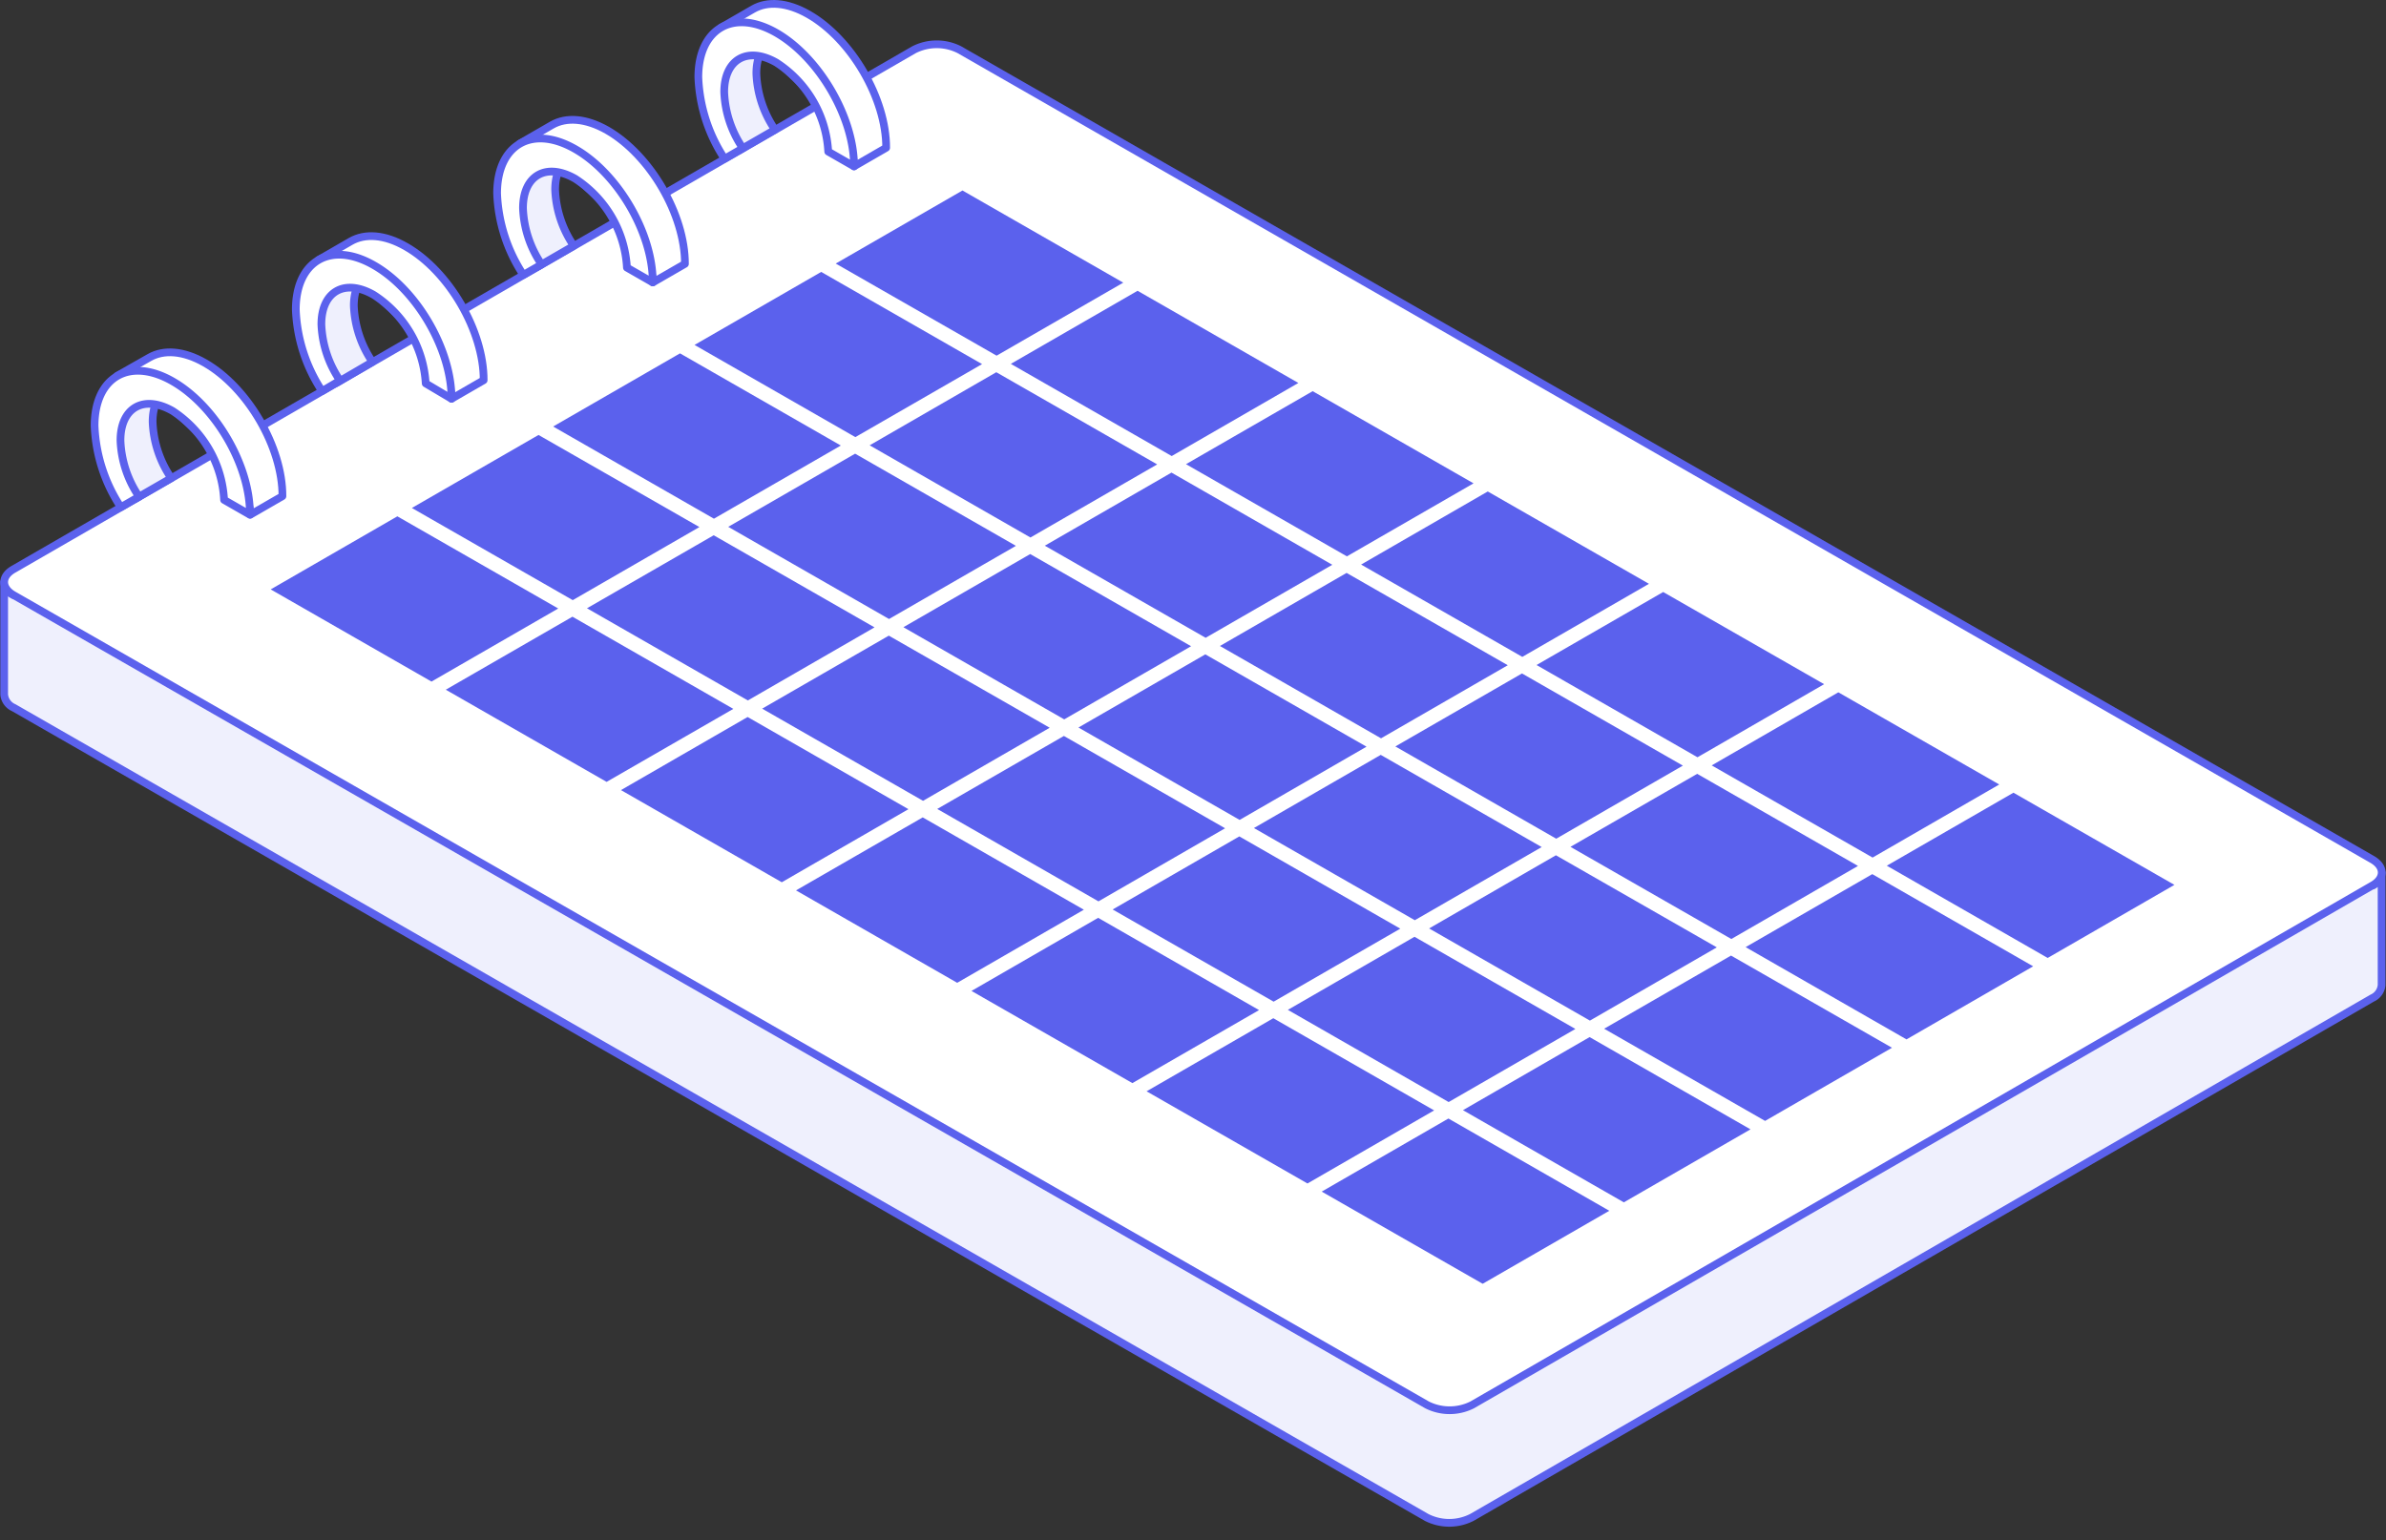 <svg width="175" height="113" fill="none" xmlns="http://www.w3.org/2000/svg"><rect width="100%" height="100%" fill="#333333" stroke="none"/><path d="M174.036 64.962L1.003 43.662a1.177 1.177 0 0 1-.697-.961v8.253a1.165 1.165 0 0 0 .697.962l103.633 59.409a3.667 3.667 0 0 0 3.315 0l66.045-38.104a1.158 1.158 0 0 0 .681-.945v-8.253a1.159 1.159 0 0 1-.641.94z" fill="#EFF0FD" stroke="#5B61ED" stroke-width=".566" stroke-linejoin="round"/><path d="M173.996 63.055c.919.529.924 1.384 0 1.907l-66.016 38.104a3.686 3.686 0 0 1-3.316 0L1.003 43.662c-.924-.528-.93-1.383 0-1.907l66.04-38.11a3.683 3.683 0 0 1 3.32 0l103.633 59.41z" fill="#fff" stroke="#5B61ED" stroke-width=".566" stroke-linejoin="round"/><path d="M54.834 52.602l-9.289 5.362 11.794 6.762 9.29-5.362-11.795-6.762zm29.262 27.46l11.8 6.762 9.29-5.361L93.391 74.7l-9.295 5.361zM67.677 59.966l-9.294 5.356 11.822 6.78 9.29-5.362-11.818-6.774zm12.866 7.37l-9.29 5.362 11.801 6.762 9.29-5.356-11.8-6.768zm30.044-18.532l-11.822-6.773-9.29 5.361 11.817 6.774 9.295-5.362zm12.843 7.365l-11.8-6.762-9.289 5.355 11.8 6.768 9.289-5.361zM41.986 45.243l-9.29 5.356 11.795 6.762 9.295-5.355-11.8-6.763zM63.784 32.67l11.794 6.762 9.295-5.362-11.8-6.762-9.29 5.362zm12.848 7.364l11.795 6.757 9.289-5.356-11.794-6.763-9.29 5.362zm9.307-6.577l9.289-5.361-11.794-6.763-9.295 5.362 11.8 6.762zm25.714 14.734l9.289-5.36-11.823-6.775-9.289 5.362 11.823 6.773zm-12.866-7.375l9.289-5.356-11.8-6.762-9.289 5.356 11.8 6.762zM82.385 20.737l-11.794-6.762-9.295 5.361 11.8 6.757 9.289-5.356zm42.116 34.819l9.29-5.362-11.806-6.762-9.289 5.356 11.805 6.768zm10.332-4.766l-9.289 5.362 11.8 6.762 9.29-5.361-11.801-6.762zm-19.649 11.337l11.8 6.762 9.289-5.361-11.794-6.757-9.295 5.356zM72.03 26.712l-11.8-6.763-9.29 5.356 11.795 6.763 9.295-5.356zM43.051 44.625l11.8 6.762 9.29-5.361-11.795-6.757-9.294 5.356zM61.67 32.686l-11.795-6.762-9.306 5.367 11.794 6.762 9.307-5.367zM29.143 37.88l-9.289 5.36 11.794 6.763 9.295-5.361-11.8-6.763zm22.155.787l-11.8-6.757-9.29 5.356 11.8 6.762 9.29-5.361zm2.114-.017l11.795 6.762 9.306-5.367-11.795-6.762-9.306 5.367zM76.99 53.39l-11.8-6.757-9.29 5.356 11.8 6.762 9.29-5.361zm12.865 7.375l-11.823-6.773-9.29 5.355 11.824 6.78 9.289-5.362zm12.849 7.365l-11.806-6.768-9.29 5.361 11.806 6.763 9.29-5.356zm-8.247 5.957l11.794 6.763 9.295-5.362-11.8-6.762-9.289 5.361zm10.36-5.974l11.795 6.762 9.306-5.373-11.8-6.756-9.301 5.367zM66.26 46.014l11.795 6.762 9.306-5.367-11.8-6.762-9.3 5.367zm46.815 16.129l-11.805-6.762-9.301 5.367 11.8 6.762 9.306-5.367zm-12.848-7.363l-11.823-6.774-9.306 5.367 11.822 6.779 9.307-5.373zM96.94 87.42l11.805 6.763 9.289-5.356-11.8-6.768-9.294 5.362zm50.736-29.265l-9.289 5.356 11.8 6.768 9.295-5.362-11.806-6.762zm-30.021 17.316l11.805 6.763 9.307-5.367-11.806-6.763-9.306 5.367zm10.377-5.986l11.8 6.768 9.29-5.361-11.8-6.763-9.29 5.356zM107.3 81.446l11.8 6.762 9.289-5.355-11.8-6.768-9.289 5.361z" fill="#5B61ED"/><path d="M79.103 20.467c.125-.073.187-.152.187-.236 0-.085-.062-.169-.192-.242a.825.825 0 0 0-.425-.113.798.798 0 0 0-.414.107l-.482.276c-.13.073-.192.158-.192.242 0 .084.062.169.192.242a.827.827 0 0 0 .425.112.804.804 0 0 0 .414-.112l.487-.276zm-.923.192a.355.355 0 0 1-.182-.046.119.119 0 0 1-.074-.1c0-.035.029-.074.085-.102l.5-.287a.377.377 0 0 1 .362 0 .12.12 0 0 1 .074.101c0 .04-.029.073-.085.107l-.5.287a.331.331 0 0 1-.175.04h-.005zm1.904-.079l-.011-.012-.216-.123-.028-.012-.272-.056-.04.006-.153.095-.006.017.006.006.227.073.006.006-.006.005-.998.574-.005.011.011.012.204.123h.045l1.23-.709.006-.016zm11.67 7.139c.124-.073.187-.152.187-.236 0-.085-.063-.17-.193-.242a.827.827 0 0 0-.425-.113.799.799 0 0 0-.408.107l-.482.276c-.128.075-.193.155-.193.242 0 .086.065.167.193.242a.821.821 0 0 0 .425.112.798.798 0 0 0 .414-.112l.482-.276zm-.918.191a.354.354 0 0 1-.182-.045.118.118 0 0 1-.073-.101.14.14 0 0 1 .085-.101l.498-.287a.405.405 0 0 1 .182-.05.354.354 0 0 1 .181.044.12.12 0 0 1 .074.101c0 .04-.029.073-.085.107l-.5.287a.324.324 0 0 1-.18.045zm2.068.05a.407.407 0 0 0-.164-.157.814.814 0 0 0-.25-.095.705.705 0 0 0-.26 0 .605.605 0 0 0-.233.067l-.085.05.21.125h.091l.147-.04c.056.001.11.017.159.045.045 0 .068.056.068.09l-.057.09c-.14.047-.288.068-.436.062h-.89l-.17.096.8.461h.044l.176-.101-.482-.276h.709c.095-.004.19-.015.283-.034a.714.714 0 0 0 .199-.067.286.286 0 0 0 .187-.146.15.15 0 0 0-.046-.17zm11.715 7.129c.125-.073.187-.152.187-.237 0-.084-.062-.168-.192-.242a.834.834 0 0 0-.426-.112.793.793 0 0 0-.408.107l-.481.275c-.129.075-.193.156-.193.242 0 .09.062.17.193.242a.832.832 0 0 0 .838 0l.482-.275zm-.924.19a.354.354 0 0 1-.181-.044.122.122 0 0 1-.074-.101c0-.034.029-.074.085-.102l.499-.287a.378.378 0 0 1 .363 0 .121.121 0 0 1 .074.102c0 .04-.029.073-.085.107l-.499.286a.334.334 0 0 1-.159.04h-.023zm1.502-.309h-.039l-.176.102.419.242h-.549l-.04.146h.136c.062.034.079.079.051.13a.297.297 0 0 1-.113.095.438.438 0 0 1-.148.056.289.289 0 0 1-.226 0l-.057-.067V35.6l.068-.068-.21-.124h-.028a.4.4 0 0 0-.125.107.182.182 0 0 0-.04.192.323.323 0 0 0 .165.174.797.797 0 0 0 .306.096.86.86 0 0 0 .323 0 .764.764 0 0 0 .215-.085.489.489 0 0 0 .159-.13.165.165 0 0 0 .033-.058.169.169 0 0 0 .005-.067.158.158 0 0 0-.072-.11h.493l.204-.119-.754-.438zm12.39 7.224c0-.09-.068-.174-.198-.247a.835.835 0 0 0-.426-.113.795.795 0 0 0-.413.107l-.482.276c-.129.075-.193.155-.193.242 0 .086.064.166.193.241a.86.86 0 0 0 .425.113.804.804 0 0 0 .414-.113l.482-.275c.141-.079.204-.158.198-.23zm-.431.09l-.499.287a.374.374 0 0 1-.357 0 .121.121 0 0 1-.051-.04.113.113 0 0 1-.022-.061c0-.034.028-.073.079-.101l.499-.287a.374.374 0 0 1 .362 0 .117.117 0 0 1 .074.1.146.146 0 0 1-.033.055.143.143 0 0 1-.052.036v.011zm1.134.191l-.034-.01-1.06.241-.034.011-.148.085-.005.017.011.01.544.31v.011l-.294.175-.012.011.012.011.209.118.017.006.023-.005.295-.175h.022l.08.05.017.006.017-.005.187-.107.011-.017-.011-.006-.074-.05v-.011l.221-.13.011-.011-.011-.011-.204-.119-.023-.005-.022.005-.221.13h-.023l-.266-.152v-.006l.005-.005.975-.22.023-.017-.017-.01-.221-.125zm12.015 7.337c.125-.073.187-.152.181-.242-.005-.09-.062-.169-.192-.242a.858.858 0 0 0-.839-.006l-.482.276c-.13.073-.192.152-.192.242s.068.169.192.242a.833.833 0 0 0 .425.112.784.784 0 0 0 .42-.107l.487-.275zm-.924.185a.326.326 0 0 1-.181-.045c-.051-.028-.074-.067-.068-.1.006-.035.028-.074.085-.102l.499-.287a.356.356 0 0 1 .181-.05.316.316 0 0 1 .176.039c.056.033.079.067.073.1-.005.035-.028.074-.085.108l-.498.287a.327.327 0 0 1-.182.05zm2.245.124l-.731-.422h-.046l-.737.422.216.124h.164l.113.045.068.067v.068l-.079.068-.108.039h-.136l-.113-.034-.062-.062v-.073l-.216-.124h-.045l-.074.073a.182.182 0 0 0-.034.186.347.347 0 0 0 .17.175.808.808 0 0 0 .306.1.828.828 0 0 0 .329 0 .814.814 0 0 0 .199-.078.563.563 0 0 0 .141-.118.174.174 0 0 0 .046-.18.293.293 0 0 0-.148-.163.616.616 0 0 0-.238-.074l.272-.151.493.28h.046l.175-.1.029-.068zm11.522 7.049c.125-.073.187-.152.187-.236 0-.084-.063-.169-.193-.242a.833.833 0 0 0-.425-.112.8.8 0 0 0-.414.106l-.481.276c-.131.073-.193.158-.193.242 0 .084.062.169.198.242a.829.829 0 0 0 .425.112.804.804 0 0 0 .414-.112l.482-.276zm-.924.191a.354.354 0 0 1-.181-.044.122.122 0 0 1-.074-.101c0-.035.028-.074.085-.102l.499-.287a.375.375 0 0 1 .362 0 .118.118 0 0 1 .074.101c0 .04-.028.073-.085.107l-.499.287a.334.334 0 0 1-.175.062l-.006-.023zm2.063.023a.436.436 0 0 0-.164-.146.851.851 0 0 0-.25-.096.826.826 0 0 0-.255 0 .621.621 0 0 0-.226.073l-.567.315a.404.404 0 0 0-.142.124.182.182 0 0 0-.04.191.361.361 0 0 0 .17.169.765.765 0 0 0 .295.096.87.87 0 0 0 .312 0 .832.832 0 0 0 .221-.09.448.448 0 0 0 .17-.147.167.167 0 0 0 0-.157.334.334 0 0 0-.142-.14.534.534 0 0 0-.255-.074l.17-.096.148-.039.153.04.062.084-.057.079.21.118h.04l.051-.028a.253.253 0 0 0 .119-.124.189.189 0 0 0-.023-.152zm-.844.264c.056.034.073.073.056.113a.171.171 0 0 1-.085.09l-.142.05a.313.313 0 0 1-.215-.028c-.062-.033-.079-.078-.051-.123l.085-.08a.493.493 0 0 1 .142-.055.321.321 0 0 1 .21.045v-.012zM68.579 26.33c.124-.074.187-.153.18-.243-.005-.09-.067-.168-.197-.242a.811.811 0 0 0-.414-.112.776.776 0 0 0-.414.107l-.482.276c-.13.073-.192.157-.187.241.006.085.068.17.193.242a.86.86 0 0 0 .42.113.815.815 0 0 0 .425-.113l.476-.27zm-.93.19a.32.32 0 0 1-.176-.044c-.05-.029-.079-.062-.073-.096.005-.034.028-.073.09-.107l.5-.287a.359.359 0 0 1 .18-.05.307.307 0 0 1 .17.044c.057.034.085.068.08.102-.006.034-.029.073-.085.107l-.499.287a.353.353 0 0 1-.164.045h-.023zm1.939-.112a.795.795 0 0 0-.227-.084.772.772 0 0 0-.25 0 .643.643 0 0 0-.289.084.277.277 0 0 0-.119.118v.09h-.192a.857.857 0 0 0-.227.085.39.39 0 0 0-.148.135.163.163 0 0 0 0 .174c.042.067.1.121.17.158a.878.878 0 0 0 .572.101.704.704 0 0 0 .233-.085.395.395 0 0 0 .148-.135v-.112h.164a.57.57 0 0 0 .221-.073.277.277 0 0 0 .147-.163.174.174 0 0 0 0-.141.453.453 0 0 0-.203-.152zm-.652.534l-.085.08a.404.404 0 0 1-.165.056.296.296 0 0 1-.187-.04c-.056-.034-.08-.073-.056-.112l.085-.09a.428.428 0 0 1 .147-.051.29.29 0 0 1 .204.034c.062.04.08.079.057.123zm.493-.28l-.063.05-.119.04a.308.308 0 0 1-.192-.034c-.057-.034-.074-.068-.063-.113l.074-.067.096-.034h.108l.096.034.068.061-.005.062zm12.027 7.032c.124-.074.187-.152.187-.237 0-.084-.074-.168-.204-.242a.816.816 0 0 0-.42-.112.776.776 0 0 0-.414.107l-.481.276c-.13.073-.193.157-.187.247.005.09.068.163.192.236.13.075.276.115.425.118a.838.838 0 0 0 .42-.112l.482-.281zm-.924.19a.342.342 0 0 1-.182-.05c-.05-.028-.079-.062-.073-.095.005-.034.028-.073.085-.107l.499-.287a.36.36 0 0 1 .18-.05.309.309 0 0 1 .17.044c.058.034.086.068.086.102a.153.153 0 0 1-.09.106l-.5.287a.404.404 0 0 1-.18.05h.005zm1.87-.129a.742.742 0 0 0-.295-.095.855.855 0 0 0-.311 0 .836.836 0 0 0-.227.09.441.441 0 0 0-.165.14.173.173 0 0 0 0 .158c.031.06.08.11.142.14.08.045.17.07.26.074l-.17.095-.146.04-.142-.04-.074-.04.057-.084-.21-.118h-.045l-.051.029a.243.243 0 0 0-.12.123.145.145 0 0 0 0 .147c.043.06.1.108.165.14a.848.848 0 0 0 .25.096c.084.016.17.016.255 0a.57.57 0 0 0 .22-.073l.567-.315a.529.529 0 0 0 .148-.118.18.18 0 0 0 .034-.186.355.355 0 0 0-.142-.203zm-.164.253l-.085.08a.406.406 0 0 1-.148.05.285.285 0 0 1-.21-.028c-.056-.034-.073-.073-.056-.118l.09-.085.142-.05a.308.308 0 0 1 .216.028c.062.05.079.09.05.135v-.012zm12.196 6.678l-.005-.01-.216-.125-.034-.01-.278-.057-.04.005-.152.09v.023h.005l.227.079h.006l-.006.011-.992.574-.011.006.011.016.204.119.023.005.023-.005 1.23-.71.005-.01zm.636.338a.816.816 0 0 0-.42-.113.8.8 0 0 0-.408.107l-.482.276c-.13.073-.193.152-.193.242s.068.169.199.242a.854.854 0 0 0 .844 0l.482-.276c.124-.073.181-.152.181-.236 0-.084-.057-.163-.204-.242zm-.233.332l-.5.287a.352.352 0 0 1-.356.005c-.051-.028-.08-.061-.08-.1a.152.152 0 0 1 .091-.108l.499-.286a.389.389 0 0 1 .181-.051.336.336 0 0 1 .176.045c.051.028.08.062.08.101 0 .04-.035.073-.091.107zm12.633 6.796l-.011-.011-.216-.124-.034-.011-.277-.057-.04.006-.147.09-.012.023.012.005.226.073h.006l-.006.011-.991.574-.012.012.006.01.21.125h.028l.017-.006 1.23-.709.011-.011zm.414.231l-.029-.012-.283-.05-.034.005-.153.09-.006.023h.011l.222.073.011.006-.011.005-.992.574-.006.017.006.011.204.118h.045l1.236-.708.005-.017-.011-.011-.215-.124zm12.248 7.027l-.012-.012-.215-.124-.028-.01-.278-.052h-.046l-.147.09-.006.029h.012l.226.073h.006l-.006.011-.997.574-.011.011.011.017.21.118h.045l1.23-.709.006-.017zm.799.64a.195.195 0 0 0 0-.157.43.43 0 0 0-.17-.152 1.003 1.003 0 0 0-.244-.095.967.967 0 0 0-.261 0 .663.663 0 0 0-.232.067l-.085.05.209.119h.051l.153-.04a.33.33 0 0 1 .159.046c.046 0 .074.056.08.09l-.063.084a1.188 1.188 0 0 1-.431.068h-.861l-.17.095.805.462h.045l.176-.102-.488-.275h.709c.095-.004.19-.016.283-.034a.572.572 0 0 0 .193-.068.302.302 0 0 0 .142-.157zm12.061 6.73l-.006-.006-.221-.13-.028-.011-.278-.05h-.04l-.153.095-.006.023h.012l.227.073.005.005-.005.006-.998.574-.006.011.006.017.21.118.022.006.023-.006 1.23-.714.006-.012zm.968.556l-.742-.427h-.028l-.176.101.419.242h-.538l-.045.146h.153c.068.04.085.085.051.13a.283.283 0 0 1-.114.095.573.573 0 0 1-.147.057.3.3 0 0 1-.227 0l-.068-.068v-.073l.068-.062-.21-.118h-.045a.707.707 0 0 0-.119.101.195.195 0 0 0-.044.09.202.202 0 0 0 .004.101.348.348 0 0 0 .17.18.859.859 0 0 0 .307.102.82.82 0 0 0 .323 0 .79.79 0 0 0 .215-.085.485.485 0 0 0 .153-.135.166.166 0 0 0 .035-.125.158.158 0 0 0-.023-.063.174.174 0 0 0-.046-.048h.493l.204-.118-.023-.023zM58.45 31.938l-.01-.011-.216-.124-.034-.011-.278-.056-.04.005-.153.096-.005.017.017.006.22.073.006.005v.006l-1.003.574-.005.011.005.011.21.118.023.012.022-.006 1.23-.709.011-.017zm.182.619a.642.642 0 0 0-.238-.073l.266-.158.499.287.17-.101-.669-.444-.73.421.22.13h.165l.119.04.062.061v.073l-.074.062-.113.045h-.13l-.12-.034-.056-.067v-.073l-.216-.124h-.045l-.074.073a.18.18 0 0 0-.034.191.367.367 0 0 0 .17.175.841.841 0 0 0 .306.101.9.9 0 0 0 .335 0 .616.616 0 0 0 .34-.197.196.196 0 0 0 .045-.18.313.313 0 0 0-.198-.208zm12.661 6.745l-.01-.01-.216-.13-.029-.006-.277-.056h-.046l-.153.096v.022h.012l.226.073v.011l-1.003.58-.005.011.01.011.21.118.017.006h.023l1.23-.709.011-.017zm.595.771h.046a.265.265 0 0 0 .124-.13.15.15 0 0 0-.028-.146.425.425 0 0 0-.159-.14.791.791 0 0 0-.249-.096.75.75 0 0 0-.26 0 .569.569 0 0 0-.222.073l-.567.315a.568.568 0 0 0-.147.119.196.196 0 0 0-.034.185.356.356 0 0 0 .17.175.859.859 0 0 0 .3.1c.104.02.21.02.312 0a.852.852 0 0 0 .233-.09.356.356 0 0 0 .158-.146.156.156 0 0 0 0-.157.298.298 0 0 0-.136-.14.569.569 0 0 0-.266-.074l.17-.101.147-.04.148.04.062.079-.057.084.216.124.04-.034zm-.674-.045c.062.034.08.073.062.118a.215.215 0 0 1-.09.085l-.142.05a.296.296 0 0 1-.215-.028c-.069-.04-.08-.079-.057-.124l.085-.078a.438.438 0 0 1 .153-.057.29.29 0 0 1 .204.034zm12.962 6.656l-.011-.012-.216-.123-.034-.017-.278-.05h-.04l-.152.095v.022h.005l.227.073.006.006-.006.006-.997.58-.012.01.017.012.204.118.017.005.023-.005 1.23-.71.017-.01zm.76.669l.186-.107.012-.017-.011-.01-.777-.445-.023-.006-.022.006-.295.169-.006.005.006.017.159.096h.051l.079-.05h.023l.328.19v.012l-1.405.365-.011.023.226.13.04.005 1.406-.371.034-.012zM96.98 54.02l-.018-.012-.21-.123-.033-.011-.278-.057-.04.006-.153.096-.006.016.017.006.222.067.005.012v.005l-1.003.574-.006.012.006.01.21.119.022.011.017-.005 1.23-.71.017-.016zm.793.59a.163.163 0 0 0 0-.135.403.403 0 0 0-.148-.135.854.854 0 0 0-.232-.09.84.84 0 0 0-.25 0 .684.684 0 0 0-.288.085.289.289 0 0 0-.125.118v.096h-.204a.738.738 0 0 0-.233.084.39.39 0 0 0-.147.135.162.162 0 0 0 0 .174c.04.068.099.123.17.158a.855.855 0 0 0 .567.101.662.662 0 0 0 .232-.079.363.363 0 0 0 .148-.135v-.118h.164a.618.618 0 0 0 .215-.067.252.252 0 0 0 .13-.191zm-.918.344a.49.49 0 0 1-.16.05.297.297 0 0 1-.186-.04c-.063-.033-.085-.072-.063-.112l.091-.084a.456.456 0 0 1 .142-.05.296.296 0 0 1 .21.033c.068.04.085.079.062.124l-.096.079zm.566-.366l-.056.056-.12.04a.314.314 0 0 1-.198-.04c-.056-.033-.073-.067-.056-.107l.067-.067.091-.034h.12l.096.034.068.062-.012.056zm12.412 6.796l-.011-.011-.215-.124-.034-.011-.278-.057-.04.006-.153.096-.006.017.012.005.221.073.006.006v.006l-.998.573-.011.012.011.01.21.125.022.005.017-.005 1.23-.71.017-.016zm.748.501a.356.356 0 0 0-.17-.175.832.832 0 0 0-.612-.078.799.799 0 0 0-.226.084.354.354 0 0 0-.159.146.157.157 0 0 0 0 .163.36.36 0 0 0 .142.135c.077.046.165.07.255.074l-.17.095-.148.04-.147-.04-.068-.079.062-.078-.209-.118h-.097a.254.254 0 0 0-.124.129.17.17 0 0 0 0 .146.5.5 0 0 0 .164.14.901.901 0 0 0 .244.096.762.762 0 0 0 .26 0 .569.569 0 0 0 .227-.067l.567-.315a.569.569 0 0 0 .147-.118.192.192 0 0 0 .062-.18zm-.334.079l-.085.078a.45.45 0 0 1-.153.056.302.302 0 0 1-.204-.033c-.062-.034-.079-.073-.062-.118l.085-.09.141-.051a.31.31 0 0 1 .216.034c.068.045.09.045.062.112v.012zm11.041 7.201h.708l.284-.034a.702.702 0 0 0 .198-.068.294.294 0 0 0 .13-.135.18.18 0 0 0 .017-.078.18.18 0 0 0-.017-.08.426.426 0 0 0-.175-.157.942.942 0 0 0-.238-.095.978.978 0 0 0-.267 0 .64.64 0 0 0-.232.073l-.08.045.21.124h.045l.159-.04a.33.33 0 0 1 .153.045.147.147 0 0 1 .08.09l-.063.085c-.139.05-.288.073-.436.067h-.873l-.17.096.799.461h.04l.175-.101-.447-.298zm2.369.247a.332.332 0 0 0-.07-.145.33.33 0 0 0-.129-.097.847.847 0 0 0-.839-.005l-.481.275a.308.308 0 0 0-.127.096.31.31 0 0 0-.06.146c0 .09.068.17.198.242a.83.83 0 0 0 .833 0l.482-.275c.13-.074.187-.147.193-.237zm-.431.09l-.499.287a.384.384 0 0 1-.181.05.335.335 0 0 1-.176-.044c-.057-.034-.079-.062-.079-.101 0-.04.028-.074.085-.107l.499-.287a.375.375 0 0 1 .181-.05.325.325 0 0 1 .176.044c.051.028.079.062.079.101a.165.165 0 0 1-.085.107zM47.251 38.616l-.482-.276h.709c.097-.004.193-.016.289-.033a.688.688 0 0 0 .198-.068.27.27 0 0 0 .125-.135.163.163 0 0 0 0-.163.47.47 0 0 0-.17-.152.83.83 0 0 0-.25-.096.705.705 0 0 0-.26 0 .569.569 0 0 0-.233.068l-.085.05.21.119h.09l.154-.034c.056 0 .11.016.158.045.046 0 .068.056.068.09l-.056.084a1.14 1.14 0 0 1-.437.062h-.89l-.17.096.8.455h.022l.176-.1.034-.012zm1.825.017a.163.163 0 0 0 0-.163.47.47 0 0 0-.17-.152.815.815 0 0 0-.25-.096.701.701 0 0 0-.26 0 .572.572 0 0 0-.22.034l-.086.05.21.124h.085l.153-.033a.31.31 0 0 1 .159.045c.045 0 .068.056.068.09l-.051.084c-.14.048-.289.069-.437.062h-.89l-.17.096.8.46h.045l.175-.1-.481-.276h.708c.093-.007.186-.02.278-.04a.687.687 0 0 0 .198-.067.272.272 0 0 0 .136-.118zm10.559 7.072h.714c.095-.007.19-.02.284-.04a.567.567 0 0 0 .198-.067.276.276 0 0 0 .13-.13.19.19 0 0 0 0-.163.48.48 0 0 0-.17-.152.851.851 0 0 0-.25-.095.77.77 0 0 0-.26 0 .606.606 0 0 0-.232.067l-.085.05.21.119h.083l.148-.034c.056.002.11.018.159.045a.125.125 0 0 1 .073.09l-.056.085c-.138.05-.285.074-.431.067h-.873l-.17.096.805.461h.04l.175-.101-.493-.298zm2.465.208l-.742-.428h-.045l-.176.102.42.241h-.54l-.045.147h.136c.069.04.08.079.057.124a.311.311 0 0 1-.119.1.533.533 0 0 1-.147.057.325.325 0 0 1-.233 0l-.056-.067v-.074l.074-.061-.21-.119h-.046a.73.73 0 0 0-.124.107.207.207 0 0 0-.04.192.35.35 0 0 0 .17.174.787.787 0 0 0 .3.101c.109.022.22.022.33 0a.995.995 0 0 0 .215-.084.492.492 0 0 0 .153-.135.157.157 0 0 0-.034-.236h.493l.204-.119.005-.022zm10.316 7.1h.702l.284-.034a.666.666 0 0 0 .193-.073.282.282 0 0 0 .13-.13.195.195 0 0 0 0-.163.481.481 0 0 0-.176-.151.815.815 0 0 0-.244-.09.794.794 0 0 0-.266 0 .605.605 0 0 0-.232.067l-.085.05.21.124h.09l.153-.033a.307.307 0 0 1 .159.039c.045 0 .073.062.073.09l-.056.084a1.14 1.14 0 0 1-.437.068h-.873l-.17.096.8.46h.04l.175-.1-.482-.276.012-.028zm2.034-.029l-.04-.005-1.054.242-.034.005-.153.09-.005.012.01.01.545.316v.011l-.295.169-.011.011.017.011.204.124.023.006.017-.006.294-.174h.023l.08.045.016.005.023-.005.181-.107.012-.011-.006-.011-.08-.046v-.01l.222-.13.011-.011-.005-.012-.21-.118-.023-.011-.023.006-.22.135h-.023l-.267-.158-.005-.006.005-.005.986-.22.017-.01-.01-.018-.222-.123zm10.86 7.438h.708c.095-.004.19-.015.283-.034a.717.717 0 0 0 .198-.067c.057-.03.1-.077.125-.135a.168.168 0 0 0 0-.158.492.492 0 0 0-.17-.152.847.847 0 0 0-.25-.095.756.756 0 0 0-.26 0 .615.615 0 0 0-.232.067l-.085.05.21.119h.09l.147-.04c.056.002.11.018.16.045.044 0 .067.057.067.09l-.057.085a1.19 1.19 0 0 1-.436.067h-.879l-.17.096.805.461h.04l.176-.101-.47-.298zm1.734-.225h-.045l-.737.422.215.124h.164l.12.039.062.068v.067l-.08.067-.107.04H86.5l-.114-.034-.062-.062v-.078l-.215-.124h-.046l-.073.073a.192.192 0 0 0-.034.185.378.378 0 0 0 .17.175.79.79 0 0 0 .306.101c.11.022.224.022.334 0a.776.776 0 0 0 .193-.079.567.567 0 0 0 .147-.118.174.174 0 0 0 .046-.18.3.3 0 0 0-.148-.163.674.674 0 0 0-.244-.079l.272-.152.5.287h.045l.175-.1-.708-.48zm11.109 7.583h.714l.283-.033a.693.693 0 0 0 .198-.068.27.27 0 0 0 .125-.135.18.18 0 0 0 0-.163.48.48 0 0 0-.176-.152.797.797 0 0 0-.243-.09.779.779 0 0 0-.267 0 .57.57 0 0 0-.226.068l-.085.05.21.124h.09l.153-.034a.308.308 0 0 1 .159.04c.05.028.073.062.073.09l-.05.084c-.14.048-.289.07-.437.062h-.873l-.17.096.8.461h.045l.141-.107-.465-.292zm2.125-.016a.875.875 0 0 0-.505-.107.614.614 0 0 0-.226.068l-.567.315a.419.419 0 0 0-.142.123.185.185 0 0 0-.04.186.38.38 0 0 0 .176.174c.09.052.191.085.295.096a.878.878 0 0 0 .312 0c.077-.021.15-.052.22-.09a.43.43 0 0 0 .17-.146.173.173 0 0 0 0-.158.328.328 0 0 0-.147-.14.57.57 0 0 0-.255-.073l.17-.102.142-.034.153.04.062.084-.056.079.209.118h.068l.051-.028a.243.243 0 0 0 .119-.124.169.169 0 0 0 0-.146.442.442 0 0 0-.209-.135zm-.68.405c.056.034.073.073.056.112a.203.203 0 0 1-.085.09l-.141.051a.32.32 0 0 1-.221-.034c-.063-.033-.08-.078-.051-.123l.085-.08a.495.495 0 0 1 .141-.055.302.302 0 0 1 .221.045l-.005-.006zm11.437 6.993h.703l.283-.034a.714.714 0 0 0 .198-.067.277.277 0 0 0 .145-.217.179.179 0 0 0-.02-.081.485.485 0 0 0-.176-.152.803.803 0 0 0-.243-.09.767.767 0 0 0-.267 0 .569.569 0 0 0-.226.067l-.085.05.209.124h.085l.153-.033a.3.3 0 0 1 .153.04c.046 0 .074.061.074.09l-.057.084c-.139.05-.288.073-.436.067h-.873l-.17.096.799.461h.04l.176-.101-.465-.304zm1.689-.248h-.023l-.017.006-.295.169-.011.011.011.011.165.096.017.006.022-.006.085-.05h.018l.334.19-.006.012-1.4.36-.005.028.221.124.039.011 1.406-.371.034-.017.181-.107.012-.011-.006-.012-.782-.45zM36.46 44.304h.708c.096-.004.19-.015.284-.034a.57.57 0 0 0 .193-.067.26.26 0 0 0 .13-.135.15.15 0 0 0 0-.158.43.43 0 0 0-.176-.157.818.818 0 0 0-.244-.096.956.956 0 0 0-.26 0 .66.66 0 0 0-.233.068l-.085.05.21.118h.091l.153-.04c.056.003.11.018.158.046a.125.125 0 0 1 .074.096l-.062.084a1.2 1.2 0 0 1-.437.067h-.861l-.17.096.805.461h.045l.176-.1-.499-.3zm2.08-.023a.746.746 0 0 0-.295-.095.855.855 0 0 0-.311 0 .831.831 0 0 0-.233.09.418.418 0 0 0-.158.146.174.174 0 0 0 0 .158c.03.06.08.11.141.14.08.045.17.07.261.073l-.176.102-.141.033-.148-.033-.073-.068.056-.084-.21-.119h-.04l-.05.029a.222.222 0 0 0-.12.129.14.14 0 0 0 0 .146c.043.06.1.108.165.141a.848.848 0 0 0 .25.096.78.78 0 0 0 .255 0 .57.57 0 0 0 .22-.073l.567-.316a.515.515 0 0 0 .148-.118.174.174 0 0 0 .034-.185.355.355 0 0 0-.142-.192zm-.164.254l-.085.078a.405.405 0 0 1-.148.05.285.285 0 0 1-.21-.027c-.056-.034-.073-.073-.062-.118l.102-.074.142-.05a.309.309 0 0 1 .215.028c.074.023.091.068.063.113h-.017zm11.726 7.139a.17.17 0 0 0 .01-.187.17.17 0 0 0-.044-.05h.499l.204-.118-.737-.422h-.045l-.176.102.42.242h-.573l-.04.146h.136c.063.034.08.079.051.13a.276.276 0 0 1-.113.095.473.473 0 0 1-.153.056.296.296 0 0 1-.227 0l-.056-.067v-.073l.067-.062-.21-.124h-.044a.372.372 0 0 0-.12.101.184.184 0 0 0-.04.191c.032.08.093.144.17.18a.792.792 0 0 0 .301.096c.109.02.22.02.329 0a.893.893 0 0 0 .21-.09.503.503 0 0 0 .181-.146zm1.298-.04a.821.821 0 0 0-.42-.112.797.797 0 0 0-.408.107l-.481.276c-.13.073-.193.157-.193.241 0 .085.068.17.198.242a.855.855 0 0 0 .845 0l.482-.275c.124-.074.187-.152.18-.242-.005-.09-.073-.158-.203-.237zm-.233.332l-.498.287a.371.371 0 0 1-.182.05.307.307 0 0 1-.175-.044c-.051-.028-.08-.062-.074-.096.006-.033.034-.073.085-.107l.499-.287a.354.354 0 0 1 .181-.05.32.32 0 0 1 .176.04c.056.033.08.067.073.1a.166.166 0 0 1-.085.113v-.006zm11.971 7.179a.162.162 0 0 0-.034-.236h.498l.205-.118-.743-.428h-.04l-.175.101.42.242h-.534l-.045.146h.13c.068.04.085.08.051.13a.277.277 0 0 1-.113.096.573.573 0 0 1-.147.056.297.297 0 0 1-.227 0l-.062-.068v-.073l.068-.062-.21-.118h-.045a.69.69 0 0 0-.12.101.19.19 0 0 0-.034.197c.03.078.09.14.165.175a.832.832 0 0 0 .306.1.836.836 0 0 0 .323 0 .785.785 0 0 0 .215-.083.497.497 0 0 0 .148-.158zm1.071-.152l-.034-.011-.278-.062-.04.011-.147.09-.006.023.006.005.227.068.005.005-.005.006-.998.58-.005.01.005.012.204.118.034.006.017-.006 1.23-.709.011-.011-.017-.011-.21-.124zm91.821 5.558c.125-.073.187-.152.187-.236 0-.084-.062-.169-.192-.242a.834.834 0 0 0-.425-.112.794.794 0 0 0-.408.106l-.482.276c-.131.073-.193.158-.193.242 0 .085.062.169.193.242a.833.833 0 0 0 .839 0l.481-.276zm-.918.192a.353.353 0 0 1-.181-.045.121.121 0 0 1-.074-.101c0-.034.028-.074.085-.102l.499-.287a.374.374 0 0 1 .363 0 .12.12 0 0 1 .051.04c.013.018.021.04.022.061 0 .04-.028.074-.085.107l-.498.282a.343.343 0 0 1-.187.045h.005zm2.233.112l-.776-.444-.023-.011-.017.005-.295.169-.011.017.011.005.165.096.017.006.022-.006.085-.05h.017l.335.19-.012.012-1.4.366v.022l.221.13.04.005 1.406-.371.039-.011.182-.107.005-.011-.011-.012zm-11.568 5.255l-.005-.011-.221-.124-.029-.011-.277-.057-.046.006-.147.09-.006.022h.012l.226.08h.006l-.006.01-.991.574-.012.012.006.01.21.125h.022l.023-.006 1.23-.709.005-.011zm.522.293l-.039-.006-1.055.242-.034.011-.147.084-.006.012.006.017.55.309v.011l-.295.169-.011.011.005.017.21.118.023.006.022-.006.295-.168h.017l.074.039.022.005.029-.005.181-.101.006-.017-.006-.011-.074-.046v-.01l.222-.13.011-.011-.006-.012-.215-.123-.017-.006-.023.011-.221.13h-.023l-.272-.158-.005-.006.011-.005.981-.22.022-.01-.017-.012-.221-.13zm-11.976 6.238h.703c.095-.005.19-.016.284-.033a.705.705 0 0 0 .198-.068.302.302 0 0 0 .13-.135.167.167 0 0 0 .019-.079.167.167 0 0 0-.019-.078.41.41 0 0 0-.17-.152.943.943 0 0 0-.243-.096.878.878 0 0 0-.261 0 .611.611 0 0 0-.238.068l-.08.045.21.123h.046l.158-.039a.328.328 0 0 1 .201.081.122.122 0 0 1 .026.054l-.057.09a1.2 1.2 0 0 1-.436.062h-.873l-.17.096.799.455h.045l.176-.101-.448-.293zm1.933-.118l-.028-.01-.278-.057-.04.006-.153.095-.005.023h.011l.227.073v.011l-1.004.574-.005.017.011.011.204.118.023.006.022-.006 1.23-.709.012-.016-.012-.012-.215-.124zm-12.418 5.981h.708c.096-.004.19-.016.284-.034a.566.566 0 0 0 .198-.068.242.242 0 0 0 .125-.135.167.167 0 0 0 0-.157.482.482 0 0 0-.176-.152.832.832 0 0 0-.249-.096.763.763 0 0 0-.261 0 .604.604 0 0 0-.232.068l-.085.05.209.118h.091l.147-.039a.34.34 0 0 1 .159.045.13.13 0 0 1 .074.09l-.057.085c-.139.05-.288.073-.436.067h-.867l-.17.096.804.461h.017l.176-.101-.459-.298zm2.143-.017a.728.728 0 0 0-.482-.085.641.641 0 0 0-.289.085.272.272 0 0 0-.119.118v.09h-.204a.935.935 0 0 0-.227.084.361.361 0 0 0-.147.135.169.169 0 0 0-.025.087c0 .031.009.061.025.088a.442.442 0 0 0 .17.152.747.747 0 0 0 .277.1.812.812 0 0 0 .29 0 .712.712 0 0 0 .232-.084.358.358 0 0 0 .147-.135v-.112h.165a.57.57 0 0 0 .215-.068.277.277 0 0 0 .147-.163.156.156 0 0 0 0-.14.37.37 0 0 0-.175-.152zm-.652.534l-.091.079a.372.372 0 0 1-.158.05.308.308 0 0 1-.193-.033c-.057-.034-.08-.073-.057-.113l.085-.084a.427.427 0 0 1 .148-.05.297.297 0 0 1 .204.033c.062.034.079.068.062.113v.005zm.487-.281l-.056.05-.125.046a.302.302 0 0 1-.187-.04c-.057-.034-.079-.067-.062-.107l.073-.067.097-.034h.107l.097.028.062.062-.006.062z" fill="#5B61ED"/><path d="M56.84 9.514a7.837 7.837 0 0 1-1.365-4.13c0-1.193.43-2.03 1.133-2.425l-3.332 1.35c-.686.394-1.134 1.233-1.134 2.425 0 1.396.901 2.976 2.075 4.293l2.624-1.513z" fill="#EFF0FD" stroke="#5B61ED" stroke-width=".566" stroke-linejoin="round"/><path d="M59.306 1.058c-1.587-.906-3.02-.99-4.063-.394l-2.358 1.361c1.037-.602 9.765 6.588 9.754 10.178l2.357-1.362c.012-3.59-2.539-7.977-5.69-9.783z" fill="#fff" stroke="#5B61ED" stroke-width=".566" stroke-linejoin="round"/><path d="M56.949 2.414c-3.146-1.806-5.72-.35-5.73 3.24.08 2.134.746 4.206 1.926 5.992l1.338-.771a7.836 7.836 0 0 1-1.366-4.124c0-2.397 1.7-3.375 3.826-2.16a8.352 8.352 0 0 1 2.69 2.814 8.28 8.28 0 0 1 1.113 3.717l1.893 1.086c.011-3.595-2.562-7.989-5.69-9.794z" fill="#fff" stroke="#5B61ED" stroke-width=".566" stroke-linejoin="round"/><path d="M42.083 18.037a7.837 7.837 0 0 1-1.366-4.13c0-1.192.43-2.03 1.133-2.425l-3.327 1.35c-.686.395-1.133 1.233-1.133 2.425 0 1.396.9 2.977 2.074 4.293l2.619-1.513z" fill="#EFF0FD" stroke="#5B61ED" stroke-width=".566" stroke-linejoin="round"/><path d="M44.548 9.564c-1.587-.906-3.021-.99-4.064-.394l-2.358 1.362c1.037-.585 9.766 6.599 9.754 10.188l2.358-1.361c.006-3.606-2.545-7.978-5.69-9.795z" fill="#fff" stroke="#5B61ED" stroke-width=".566" stroke-linejoin="round"/><path d="M42.19 10.937c-3.146-1.806-5.719-.35-5.73 3.24a11.65 11.65 0 0 0 1.927 5.992l1.337-.77a7.838 7.838 0 0 1-1.365-4.13c0-2.397 1.7-3.376 3.825-2.16a8.353 8.353 0 0 1 2.685 2.812 8.281 8.281 0 0 1 1.113 3.713l1.893 1.086c.017-3.59-2.534-7.977-5.685-9.783z" fill="#fff" stroke="#5B61ED" stroke-width=".566" stroke-linejoin="round"/><path d="M27.318 26.554a7.838 7.838 0 0 1-1.366-4.129c0-1.193.431-2.03 1.134-2.425l-3.344 1.379c-.686.393-1.134 1.232-1.134 2.424 0 1.396.902 2.976 2.075 4.293l2.635-1.542z" fill="#EFF0FD" stroke="#5B61ED" stroke-width=".566" stroke-linejoin="round"/><path d="M29.784 18.099c-1.582-.912-3.021-.99-4.059-.394l-2.357 1.361c1.037-.596 9.76 6.588 9.748 10.189l2.358-1.362c.011-3.6-2.54-7.988-5.69-9.794z" fill="#fff" stroke="#5B61ED" stroke-width=".566" stroke-linejoin="round"/><path d="M27.426 19.46c-3.146-1.806-5.719-.332-5.73 3.24a11.66 11.66 0 0 0 1.927 5.992l1.315-.776a7.837 7.837 0 0 1-1.366-4.13c0-2.396 1.7-3.375 3.826-2.16a8.354 8.354 0 0 1 2.695 2.798 8.282 8.282 0 0 1 1.13 3.706l1.893 1.125c.011-3.6-2.539-7.995-5.69-9.795z" fill="#fff" stroke="#5B61ED" stroke-width=".566" stroke-linejoin="round"/><path d="M12.56 35.077a7.837 7.837 0 0 1-1.366-4.135c0-1.192.43-2.03 1.133-2.424L9 29.868c-.686.394-1.133 1.232-1.133 2.424 0 1.396.9 2.977 2.074 4.293l2.618-1.508z" fill="#EFF0FD" stroke="#5B61ED" stroke-width=".566" stroke-linejoin="round"/><path d="M15.025 26.622c-1.587-.906-3.02-.99-4.064-.394l-2.357 1.339c1.031-.563 9.765 6.605 9.754 10.194l2.357-1.361c.012-3.584-2.544-7.978-5.69-9.778z" fill="#fff" stroke="#5B61ED" stroke-width=".566" stroke-linejoin="round"/><path d="M12.667 27.977c-3.145-1.805-5.718-.348-5.73 3.241.08 2.134.747 4.206 1.927 5.992l1.338-.771a7.837 7.837 0 0 1-1.366-4.13c0-2.396 1.7-3.375 3.826-2.16a8.352 8.352 0 0 1 2.672 2.816 8.28 8.28 0 0 1 1.102 3.71l1.893 1.086c.04-3.59-2.516-7.978-5.662-9.784z" fill="#fff" stroke="#5B61ED" stroke-width=".566" stroke-linejoin="round"/></svg>
